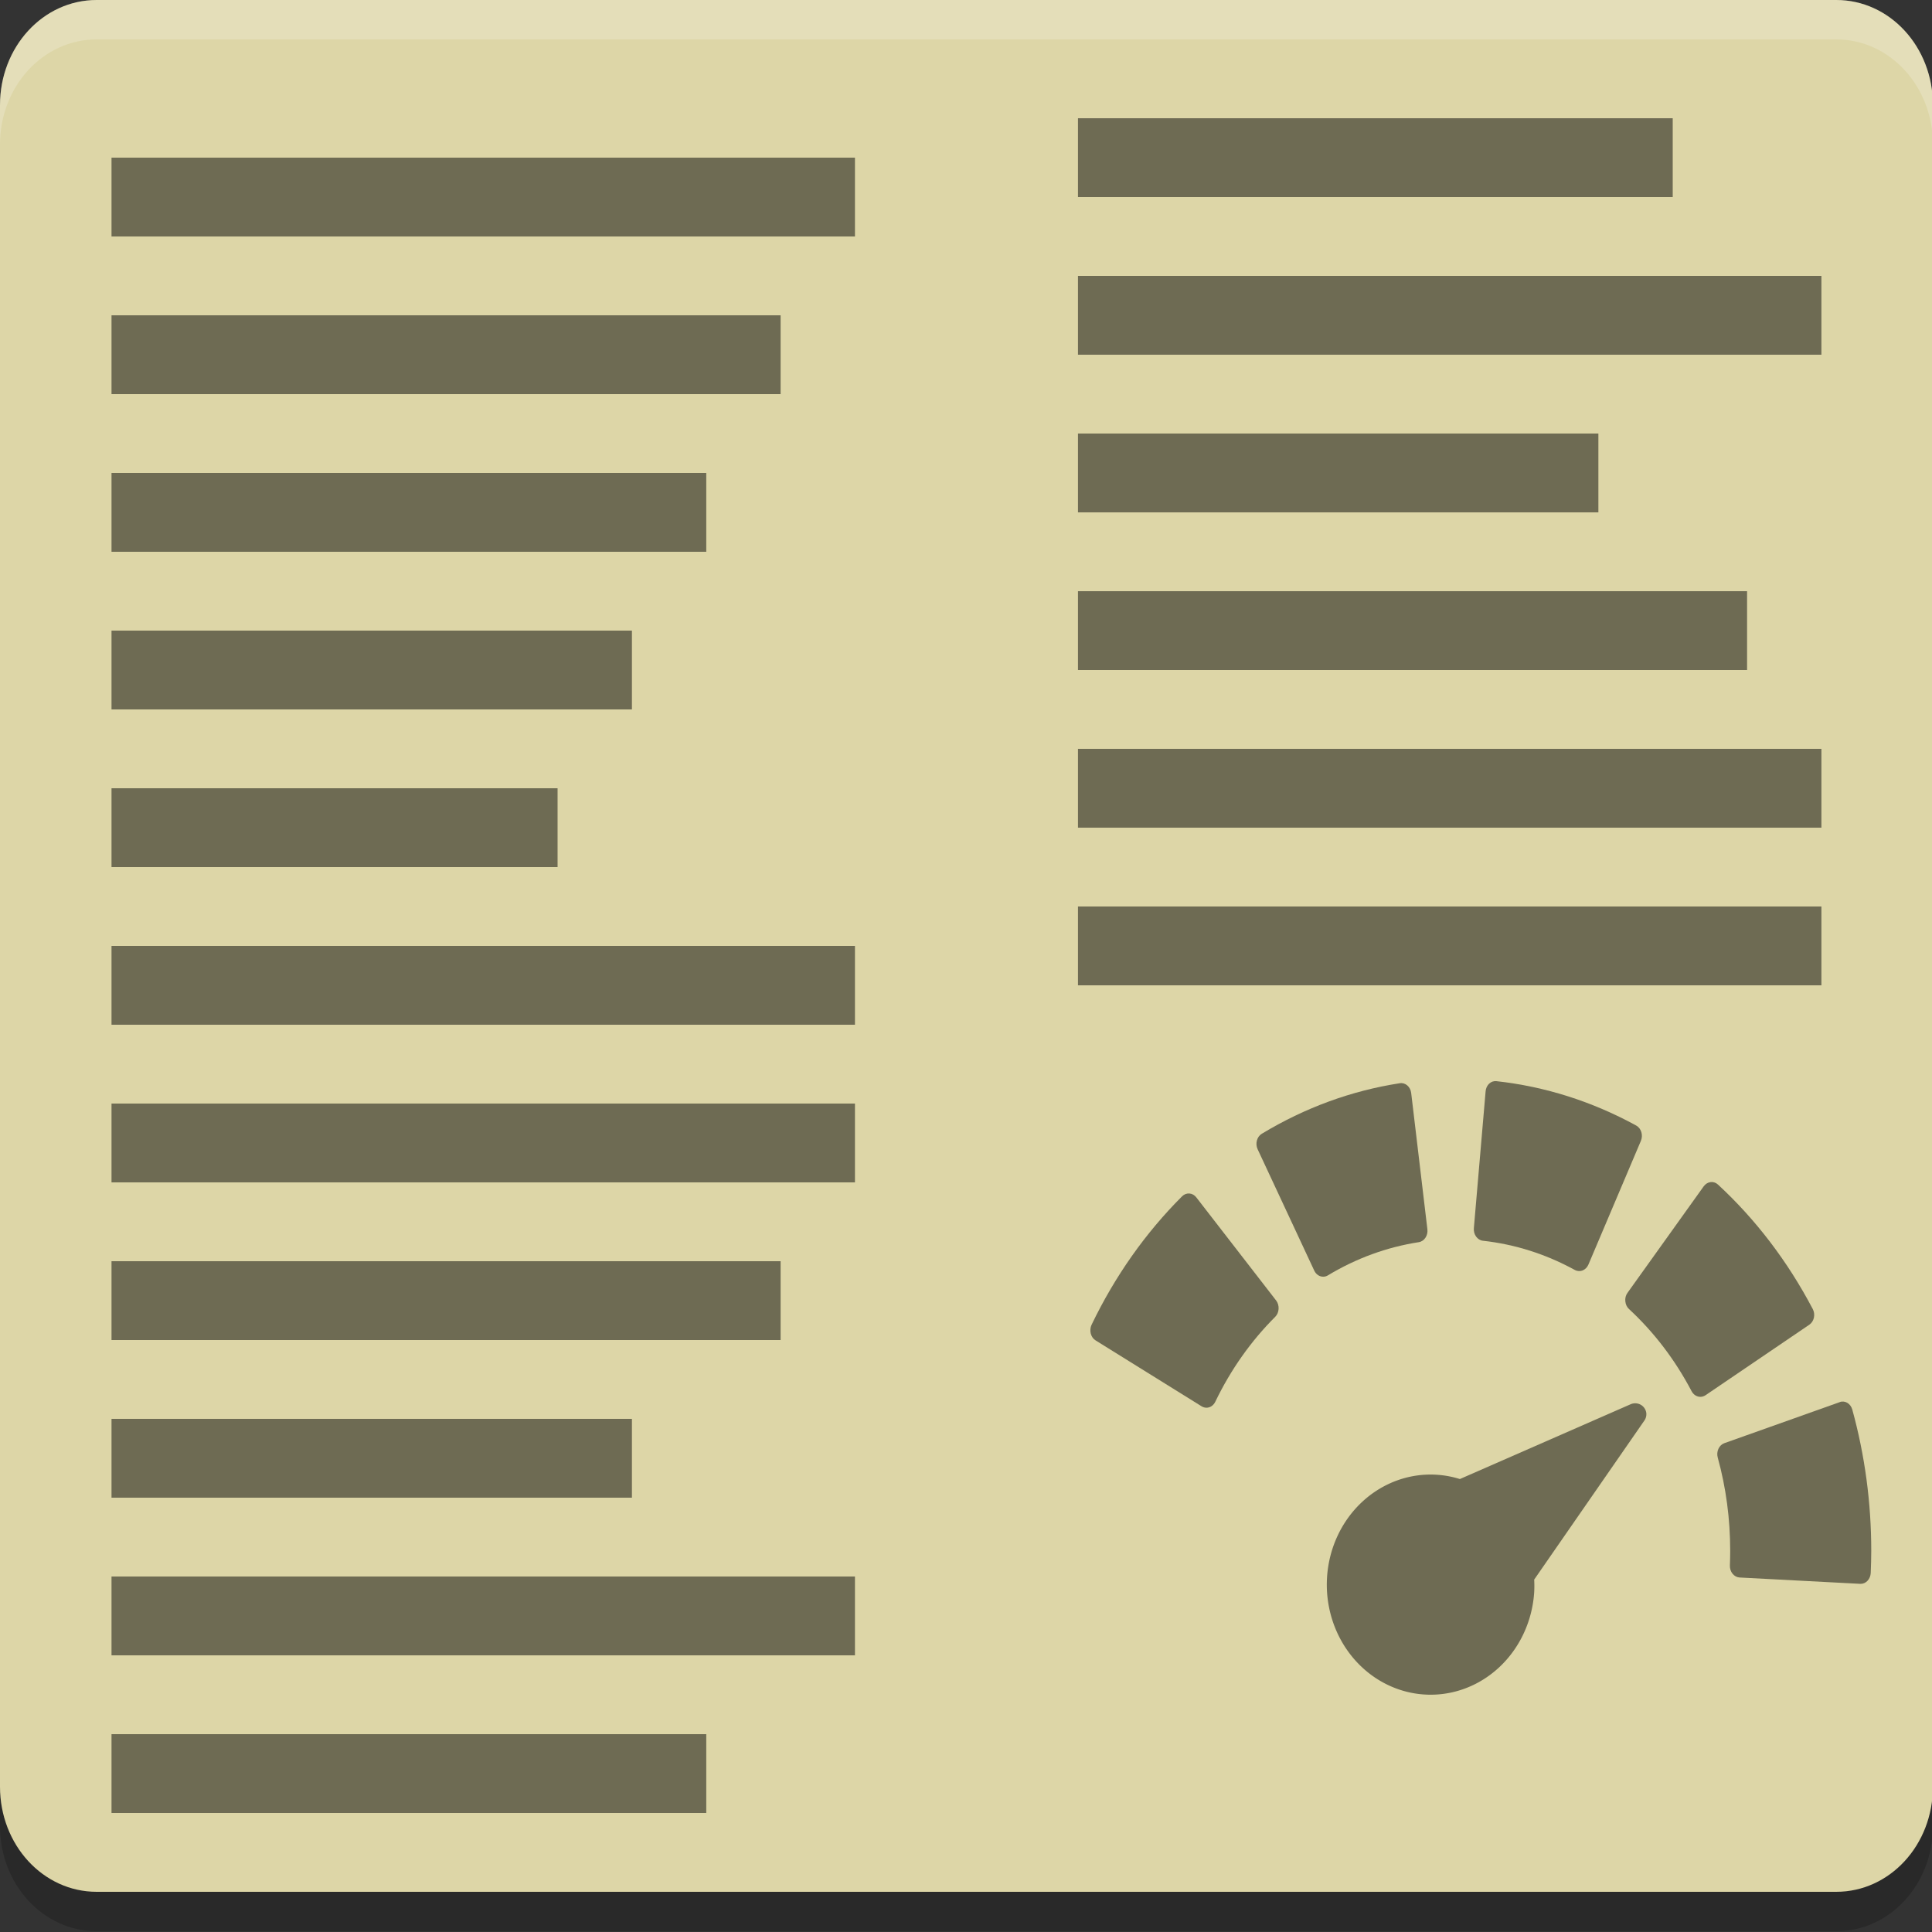 <?xml version="1.0" encoding="UTF-8" standalone="no"?>
<svg
   width="50"
   height="50"
   version="1"
   id="svg48"
   sodipodi:docname="quickreader-icon.svg"
   inkscape:version="1.2.2 (b0a8486541, 2022-12-01)"
   xmlns:inkscape="http://www.inkscape.org/namespaces/inkscape"
   xmlns:sodipodi="http://sodipodi.sourceforge.net/DTD/sodipodi-0.dtd"
   xmlns="http://www.w3.org/2000/svg"
   xmlns:svg="http://www.w3.org/2000/svg"
   xmlns:rdf="http://www.w3.org/1999/02/22-rdf-syntax-ns#"
   xmlns:cc="http://creativecommons.org/ns#"
   xmlns:dc="http://purl.org/dc/elements/1.1/">
  <rect width="100%" height="100%" fill="#333333" stroke="none"/>
  <defs
     id="defs52">
    <style
       id="current-color-scheme"
       type="text/css">
   .ColorScheme-Text { color:#dfdfdf; } .ColorScheme-Highlight { color:#4285f4; }
  </style>
  </defs>
  <sodipodi:namedview
     pagecolor="#ffffff"
     bordercolor="#666666"
     borderopacity="1"
     objecttolerance="10"
     gridtolerance="10"
     guidetolerance="10"
     inkscape:pageopacity="0"
     inkscape:pageshadow="2"
     inkscape:window-width="3840"
     inkscape:window-height="2081"
     id="namedview50"
     showgrid="false"
     inkscape:zoom="15.799417"
     inkscape:cx="15.12714"
     inkscape:cy="28.925118"
     inkscape:window-x="0"
     inkscape:window-y="0"
     inkscape:window-maximized="1"
     inkscape:current-layer="svg48"
     inkscape:document-rotation="0"
     fit-margin-top="0"
     fit-margin-left="0"
     fit-margin-right="0"
     fit-margin-bottom="0"
     inkscape:pagecheckerboard="true"
     lock-margins="true"
     inkscape:showpageshadow="0"
     inkscape:deskcolor="#d1d1d1" />
  <g
     id="g2025"
     transform="scale(0.962,1.02)">
    <path
       style="fill:#6e6b53;fill-opacity:1;stroke-width:1.396"
       d="m 28.725,36.003 c -0.069,-0.02 -0.145,-0.011 -0.207,0.027 -0.062,0.038 -0.107,0.103 -0.125,0.177 -0.258,1.02 -0.39,2.077 -0.39,3.141 0,0.183 0.005,0.366 0.014,0.56 0.007,0.155 0.126,0.278 0.27,0.278 0.004,0 0.009,0 0.014,0 l 3.248,-0.161 c 0.072,-0.004 0.14,-0.039 0.188,-0.096 0.048,-0.057 0.074,-0.133 0.071,-0.209 -0.006,-0.131 -0.008,-0.253 -0.008,-0.371 0,-0.705 0.086,-1.402 0.256,-2.075 0.039,-0.155 -0.046,-0.315 -0.191,-0.357 z"
       id="path5" />
    <path
       style="opacity:0.2"
       d="M 52,46.333 V 3.667 C 52,2.19 50.84,1 49.4,1 H 2.6 C 1.16,1 0,2.19 0,3.667 V 46.333 C 0,47.811 1.16,49 2.6,49 h 46.8 c 1.44,0 2.6,-1.189 2.6,-2.667 z"
       id="path2" />
    <path
       fill="#ddd6a7"
       d="M 52,45.333 V 2.667 C 52,1.189 50.84,0 49.4,0 H 2.6 C 1.16,0 0,1.189 0,2.667 v 42.666 c 0,1.478 1.16,2.667 2.6,2.667 h 46.8 c 1.44,0 2.6,-1.189 2.6,-2.667 z"
       id="path4" />
    <g
       id="g18"
       transform="translate(-6,-8)">
      <rect
         opacity="0.5"
         width="20"
         height="2"
         x="35"
         y="-33"
         transform="scale(1,-1)"
         id="rect6" />
      <rect
         opacity="0.5"
         width="20"
         height="2"
         x="35"
         y="-29"
         transform="scale(1,-1)"
         id="rect8" />
      <rect
         opacity="0.5"
         width="18"
         height="2"
         x="35"
         y="-25"
         transform="scale(1,-1)"
         id="rect10" />
      <rect
         opacity="0.5"
         width="14"
         height="2"
         x="35"
         y="-21"
         transform="scale(1,-1)"
         id="rect12" />
      <rect
         opacity="0.5"
         width="20"
         height="2"
         x="35"
         y="-17"
         transform="scale(1,-1)"
         id="rect14" />
      <rect
         opacity="0.5"
         width="16"
         height="2"
         x="35"
         y="-13"
         transform="scale(1,-1)"
         id="rect16" />
    </g>
    <g
       transform="translate(-6,-9)"
       id="g42">
      <rect
         opacity="0.5"
         width="20"
         height="2"
         x="9"
         y="13"
         id="rect20" />
      <rect
         opacity="0.5"
         width="18"
         height="2"
         x="9"
         y="17"
         id="rect22" />
      <rect
         opacity="0.5"
         width="16"
         height="2"
         x="9"
         y="21"
         id="rect24" />
      <rect
         opacity="0.5"
         width="14"
         height="2"
         x="9"
         y="25"
         id="rect26" />
      <rect
         opacity="0.5"
         width="12"
         height="2"
         x="9"
         y="29"
         id="rect28" />
      <rect
         opacity="0.5"
         width="20"
         height="2"
         x="9"
         y="33"
         id="rect30" />
      <rect
         opacity="0.5"
         width="20"
         height="2"
         x="9"
         y="37"
         id="rect32" />
      <rect
         opacity="0.5"
         width="18"
         height="2"
         x="9"
         y="41"
         id="rect34" />
      <rect
         opacity="0.5"
         width="14"
         height="2"
         x="9"
         y="45"
         id="rect36" />
      <rect
         opacity="0.5"
         width="20"
         height="2"
         x="9"
         y="49"
         id="rect38" />
      <rect
         opacity="0.5"
         width="16"
         height="2"
         x="9"
         y="53"
         id="rect40" />
    </g>
    <path
       style="opacity:0.2;fill:#ffffff"
       d="M 2.6,0 C 1.159,0 0,1.189 0,2.666 V 3.668 C 0,2.191 1.159,1 2.6,1 H 49.4 C 50.84,1 52,2.19 52,3.668 v -1 C 52,1.19 50.84,0 49.4,0 Z"
       id="path46" />
    <path
       style="fill:#6e6b53;fill-opacity:1;stroke-width:1.396"
       d="m 40.26,27.432 c -0.072,-0.008 -0.144,0.014 -0.199,0.063 -0.055,0.049 -0.089,0.12 -0.095,0.196 l -0.316,3.471 c -0.015,0.16 0.096,0.304 0.245,0.319 0.863,0.09 1.694,0.339 2.473,0.742 0.038,0.019 0.08,0.027 0.12,0.027 0.031,0 0.059,-0.005 0.088,-0.016 0.067,-0.025 0.123,-0.078 0.155,-0.147 l 1.413,-3.142 c 0.064,-0.145 0.008,-0.318 -0.126,-0.387 -1.184,-0.611 -2.449,-0.99 -3.758,-1.126 z"
       id="path1539" />
    <path
       style="fill:#6e6b53;fill-opacity:1;stroke-width:1.396"
       d="m 37.659,27.484 c -1.303,0.189 -2.553,0.621 -3.714,1.282 -0.132,0.075 -0.182,0.251 -0.112,0.393 l 1.524,3.081 c 0.049,0.098 0.143,0.153 0.24,0.153 0.043,0 0.085,-0.01 0.125,-0.033 0.765,-0.435 1.588,-0.718 2.446,-0.843 0.148,-0.021 0.252,-0.168 0.232,-0.327 L 37.964,27.732 c -0.02,-0.159 -0.157,-0.27 -0.305,-0.248 z"
       id="path1537" />
    <path
       style="fill:#6e6b53;fill-opacity:1;stroke-width:1.396"
       d="m 46.017,29.993 c -0.071,0.008 -0.137,0.047 -0.183,0.106 l -2.052,2.705 c -0.046,0.06 -0.066,0.136 -0.057,0.213 0.007,0.077 0.042,0.148 0.098,0.196 0.674,0.588 1.24,1.288 1.685,2.086 0.052,0.091 0.142,0.142 0.235,0.142 0.047,0 0.095,-0.013 0.14,-0.041 l 2.792,-1.789 c 0.061,-0.04 0.105,-0.102 0.123,-0.177 0.017,-0.075 0.007,-0.155 -0.031,-0.221 -0.673,-1.207 -1.53,-2.269 -2.55,-3.158 -0.056,-0.049 -0.127,-0.071 -0.2,-0.063 z"
       id="path1535" />
    <path
       style="fill:#6e6b53;fill-opacity:1;stroke-width:1.396"
       d="m 31.997,30.282 c -0.072,-0.005 -0.142,0.02 -0.196,0.071 -0.987,0.93 -1.806,2.026 -2.435,3.259 -0.034,0.068 -0.042,0.15 -0.022,0.224 0.02,0.074 0.065,0.135 0.128,0.172 l 2.855,1.674 c 0.041,0.024 0.087,0.035 0.131,0.035 0.096,0 0.188,-0.056 0.237,-0.153 0.416,-0.815 0.959,-1.539 1.612,-2.154 0.054,-0.051 0.085,-0.122 0.09,-0.199 0.005,-0.077 -0.018,-0.155 -0.065,-0.213 l -2.149,-2.618 c -0.047,-0.058 -0.114,-0.093 -0.185,-0.098 z"
       id="path1533" />
    <path
       style="fill:#6e6b53;fill-opacity:1;stroke-width:1.396"
       d="m 49.495,35.575 -3.107,1.042 c -0.142,0.048 -0.222,0.212 -0.177,0.365 0.223,0.762 0.335,1.559 0.335,2.367 0,0.119 -0.003,0.24 -0.008,0.371 -0.003,0.077 0.022,0.152 0.071,0.209 0.049,0.057 0.117,0.092 0.188,0.096 l 3.25,0.161 c 0.004,0 0.007,0 0.011,0 0.144,0 0.262,-0.123 0.269,-0.278 0.008,-0.194 0.014,-0.377 0.014,-0.56 0,-1.221 -0.172,-2.426 -0.51,-3.583 -0.045,-0.153 -0.195,-0.239 -0.338,-0.191 z"
       id="path1531" />
    <path
       style="fill:#6e6b53;fill-opacity:1;stroke-width:1.396"
       d="m 44.291,35.872 c -0.003,-0.059 -0.027,-0.118 -0.07,-0.166 -0.086,-0.097 -0.231,-0.127 -0.353,-0.077 l -4.594,1.898 a 2.792,2.792 0 0 0 -0.592,-0.107 2.792,2.792 0 0 0 -2.981,2.591 2.792,2.792 0 0 0 2.591,2.981 2.792,2.792 0 0 0 2.981,-2.591 2.792,2.792 0 0 0 1.8e-4,-0.323 l 2.964,-4.035 c 0.038,-0.051 0.056,-0.112 0.053,-0.171 z"
       id="path1529" />
  </g>
</svg>
